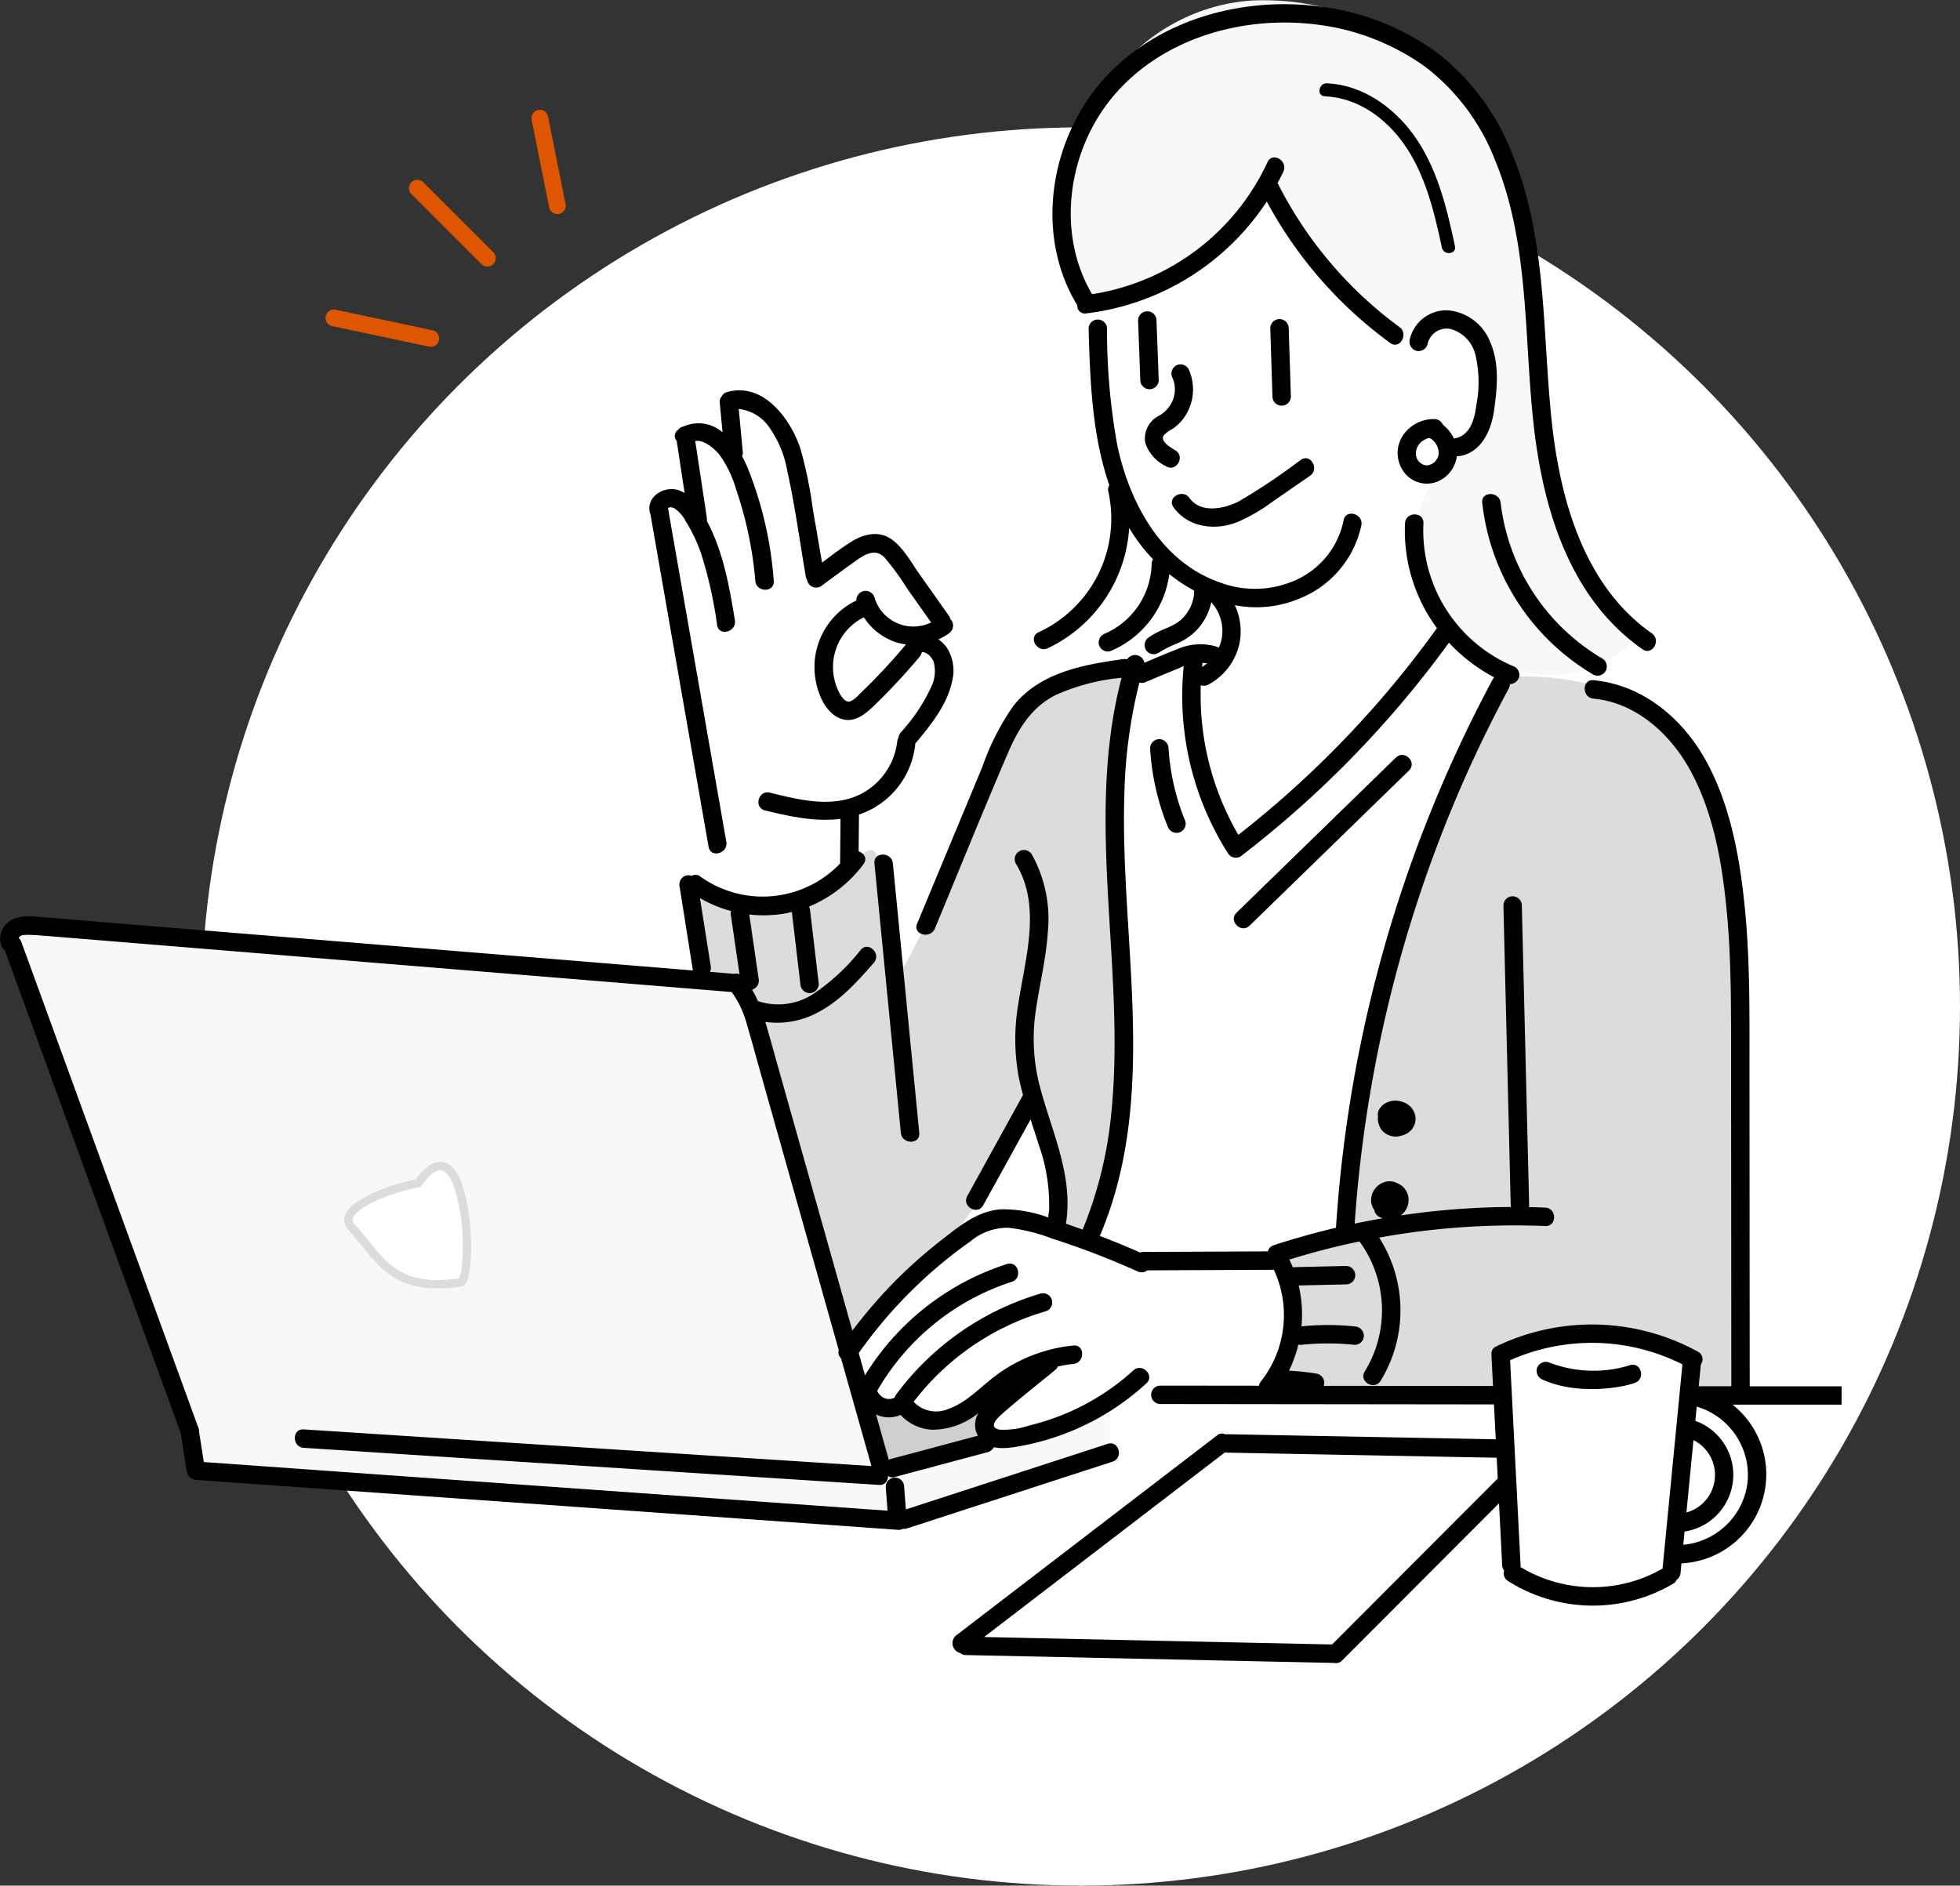 <svg xmlns="http://www.w3.org/2000/svg" viewBox="0 0 234.06 225.214">
  <rect x="0" y="0" width="234.06" height="225.214" fill="#333333" stroke="none"/>
  <g transform="translate(0 0)">
    <circle cx="105" cy="105" r="105" transform="translate(24.06 15.214)" fill="#fff"/>
    <g transform="translate(1.337)">
      <path d="M315.706,120.634c.277.156-11.408,5.148.317,28.6,35.177-4.4,48.369-85.745,4.311-78.456.411.607-18,12.017-20.434,13.232C299.9,84.009,296.236,109.659,315.706,120.634Z" transform="translate(-170.184 -47.886)" fill="#fff"/>
      <path d="M270.877,262.149c5.863-3.664,5.591,1.582,5.863,2.2.558,1.267,10.969-2.191,14.235-4.74,1.086-.848,4.226-.765,5.552-.39.508.144,11.85-.213,12.591-.651,1.125-.665,5-7.411,1.527-15.4-8.934.79-13.386,2.122-32.44-5.207-3.42-1.315-14.692,11-18.638,15.572C259.885,260.683,269.334,263.113,270.877,262.149Z" transform="translate(-159.483 -92.646)" fill="#fff"/>
      <path d="M145.719,256.491c18.863,1.141,75.108,6.458,83.546,5.863,12.459-4.4,15.39-5.13,24.917-8.062V248.43c-8.874,2.241-18.242,5.82-27.116,8.062-4.827-19.658-11-39.291-17.455-58.474C198.273,196.54,129.388,191.888,123,192,124.388,193.058,144.253,249.9,145.719,256.491Z" transform="translate(-123 -80.392)" fill="#f6f8f9"/>
      <path d="M291,138.573l15.216,1.841a11.852,11.852,0,0,0,4.308-.007,4.026,4.026,0,0,0,3.055-2.76,4.293,4.293,0,0,0-1.518-3.889,27.292,27.292,0,0,0-3.6-2.462c-2.654-1.787-4.465-4.27-6.339-6.8-1.855-2.5-1.973-.761-2.393,1.606a18.194,18.194,0,0,1-2.618,7.364C296.17,134.859,292.994,138.814,291,138.573Z" transform="translate(-167.88 -62.033)" fill="#fff"/>
      <path d="M295.132,70.283c.4,2.016,1.244,4.208,3.127,5.035,1.694.745,3.66.125,5.351-.629a35.772,35.772,0,0,0,14.849-12.379,104.577,104.577,0,0,0,16.67,18.839c.177-2.944,4.2-4.5,6.748-3.021s3.479,4.858,2.94,7.757-2.237,5.431-3.921,7.852-3.431,4.9-4.093,7.777a14.5,14.5,0,0,0,2.29,10.86,17.334,17.334,0,0,0,10.047,7.514,13.939,13.939,0,0,0,12.13-2.47,2.525,2.525,0,0,0,.965-1.278c.216-.909-.489-1.751-1.115-2.443a36.142,36.142,0,0,1-7.631-13.291c-2.319-7.322-2.238-15.147-2.565-22.821s-1.168-15.611-5.048-22.239a31.561,31.561,0,0,0-10.685-10.659,30.864,30.864,0,0,0-18.241-4.91C302.062,40.84,292.267,56.031,295.132,70.283Z" transform="translate(-168.85 -39.71)" fill="#f6f8f9"/>
      <path d="M264.667,276.283a42.639,42.639,0,0,0,11.754-3.452l.267-4.3c-4.242,2.545-11.832.553-13.769.347C261.919,268.767,264.606,276.292,264.667,276.283Z" transform="translate(-160.318 -100.836)" fill="#cecece"/>
    </g>
    <g transform="translate(77.556 46.618)">
      <path d="M236.422,164.354c3.848,1.546,10.993,2.931,15.111-5.973.545-1.178-1.186-4.287,3.944-6.486.923-.4,4.577-7.736,5.863-10.26.579-1.137,2.2-6.6-.733-7.329-1.724-.431-5.863,8.794-10.333,7.054-3.526-1.373-.251-10.838,1.854-11.21,1.163-.2,7.013,4.889,10.677,1.225-4.4-8.061-7.295-8.945-9.252-8.833-2.383.136-3.974,2.624-6.269,3.282-.476-3.8-2.068-21.565-9.4-20.832-.038,1.9-.938,4.1-.976,6-.557-.781-4.116-2.221-4.542-1.361-.232.471.343,5.98.578,8.2-.058-.549-3.086-.481-3.542.046C228.669,118.729,235.588,160.533,236.422,164.354Z" transform="translate(-227.629 -103.761)" fill="#fff"/>
      <path d="M262.512,134.053a4.153,4.153,0,0,0-1.006-.984,6.622,6.622,0,0,0,1.222-.695,1.132,1.132,0,0,0,.394-1.5,1.013,1.013,0,0,0-.183-.22,1.068,1.068,0,0,0-.185-.419l-3.48-4.917c-.994-1.4-1.926-3.189-3.356-4.2-1.5-1.064-3.312-.643-4.775.265-1.22.758-2.376,1.646-3.529,2.521q-.549-3.192-1.1-6.385a51.541,51.541,0,0,0-1.451-7.126c-1.157-3.587-4.419-8.094-8.78-6.864a1.012,1.012,0,0,0-.678.557.881.881,0,0,0-.213.649l.339,3.6c-.029-.023-.056-.048-.086-.07a4.388,4.388,0,0,0-4.6-.614c-.024,0-.05.005-.073.012a.988.988,0,0,0-.539.378l-.02.012a.872.872,0,0,0-.156,1.307l.943,6.224a3.452,3.452,0,0,0-.688-.324c-1.807-.6-4.106.844-3.383,2.914q3.467,19.833,6.934,39.666c.243,1.392,2.362.8,2.12-.584q-3.435-19.649-6.869-39.3a1.091,1.091,0,0,0-.062-.359c-.139-.394.405-.346.736-.179a4.052,4.052,0,0,1,1.34,1.536,18.574,18.574,0,0,1,1.843,3.867,50.82,50.82,0,0,1,1.913,8.549c.227,1.392,2.347.8,2.12-.585-.631-3.867-1.314-7.779-3.069-11.323-.087-.175-.179-.358-.274-.542a1.533,1.533,0,0,0-.005-.384l-1.387-9.156c1.043-.207,2.345.953,2.885,1.625a13.276,13.276,0,0,1,1.968,4.06,45.583,45.583,0,0,1,2.323,11.019c.117,1.4,2.317,1.412,2.2,0a44.73,44.73,0,0,0-3.093-13.442c-.207-.5-.437-.983-.691-1.455a.845.845,0,0,0,.092-.465q-.243-2.584-.487-5.17a5.06,5.06,0,0,1,3.65,2.2,12.951,12.951,0,0,1,2.147,5.189c.919,4.163,1.49,8.426,2.212,12.626a1.053,1.053,0,0,0,.161.417,1.094,1.094,0,0,0,.126.359,1.108,1.108,0,0,0,1.5.394c1.339-.98,2.671-1.971,4.018-2.94,1.112-.8,2.448-1.706,3.6-.507a32.028,32.028,0,0,1,2.713,3.733l2.845,4.02a4.835,4.835,0,0,1-6.766-3,1.107,1.107,0,0,0-2.159.392c-.032.012-.064.02-.1.036a8.824,8.824,0,0,0-4.828,9.057c.234,1.739,1,3.9,2.624,4.809,2.047,1.14,3.7-.646,5.056-1.98q2.531-2.5,4.812-5.228a1.3,1.3,0,0,0,.259-.54c.624-.03,1.212.647,1.411,1.164a4.3,4.3,0,0,1-.306,3.009,20.967,20.967,0,0,1-3.615,5.406,1.333,1.333,0,0,0-.3.684,1.18,1.18,0,0,0-.139.448,8.111,8.111,0,0,1-4.678,6.4c-3.331,1.486-7.167.5-10.528-.325-1.374-.337-1.96,1.783-.584,2.12,2.924.717,6.035,1.4,9.021,1.011q-.024,2.561-.047,5.123a1.083,1.083,0,0,0,.21.632.9.9,0,0,0-.241.68l.6,6.928a1.1,1.1,0,0,0,2.2,0l-.6-6.928a1.351,1.351,0,0,0-.221-.629,1.072,1.072,0,0,0,.252-.683q.025-2.819.051-5.637a9.926,9.926,0,0,0,6.728-8.476c1.79-2.165,3.735-4.512,4.364-7.31A5.124,5.124,0,0,0,262.512,134.053ZM253.32,138.4q-.638.639-1.291,1.261a3.151,3.151,0,0,1-1.014.8c-.646.214-1.109-.589-1.364-1.063a6.636,6.636,0,0,1,2.957-8.968,7.3,7.3,0,0,0,3.521,2.87,6.45,6.45,0,0,0,1.513.367Q255.582,136.126,253.32,138.4Z" transform="translate(-227.002 -103.321)"/>
    </g>
    <g transform="translate(123.459 37.063)">
      <path d="M326.629,115.782a9.961,9.961,0,0,1-5.375,6.977,11.859,11.859,0,0,1-9.417.432c-6.986-2.433-10.745-9.465-12.218-16.3A76.419,76.419,0,0,1,298.378,92.9a1.1,1.1,0,0,0-2.2,0c.174,6.207.418,12.759,2.47,18.674a1.064,1.064,0,0,0-.111.786,14.956,14.956,0,0,1-8.334,16.793c-1.28.6-.166,2.5,1.11,1.9a17.066,17.066,0,0,0,9.71-14.367c.237.392.48.782.742,1.165a20.487,20.487,0,0,0,2.108,2.578,1.074,1.074,0,0,0-.168.577,9.33,9.33,0,0,1-5.524,8.284,1.136,1.136,0,0,0-.768,1.352,1.106,1.106,0,0,0,1.352.767,11.6,11.6,0,0,0,7.049-9.2,19.469,19.469,0,0,0,2.978,1.964,1.13,1.13,0,0,0-.013.114c0,.177-.016.355-.037.532,0,.024-.01.056-.016.091-.015.08-.032.159-.05.237a5.692,5.692,0,0,1-.16.559c-.026.076-.058.151-.084.228a.031.031,0,0,0,0,.015l-.018.035a6.508,6.508,0,0,1-.53.926c-.026.036-.1.132-.1.139-.048.058-.1.116-.145.171-.119.133-.243.26-.373.382-.059.055-.119.108-.181.161-.013.012-.138.1-.144.111-.127.088-.252.176-.385.255a9.658,9.658,0,0,1-1.043.52,11.067,11.067,0,0,0-2.111,1.084,1.127,1.127,0,0,0-.394,1.5,1.112,1.112,0,0,0,1.5.394,12.257,12.257,0,0,1,2.257-1.149,7.285,7.285,0,0,0,2.192-1.461,6.946,6.946,0,0,0,1.871-3.45,5.117,5.117,0,0,1,1.245,4.349,5.242,5.242,0,0,1-2.714,3.59c-1.251.663-.141,2.561,1.11,1.9a7.338,7.338,0,0,0,3.752-5.044,7.428,7.428,0,0,0-.58-4.446,13.366,13.366,0,0,0,7.9-.864,12.165,12.165,0,0,0,7.214-8.684C329,114.983,326.883,114.39,326.629,115.782Z" transform="translate(-289.638 -90.698)"/>
      <path d="M355.409,112.509l0-.007-.034-.071A.153.153,0,0,0,355.409,112.509Z" transform="translate(-307.198 -96.199)"/>
      <path d="M351.914,113.947h0v0Z" transform="translate(-306.274 -96.602)"/>
      <path d="M359.976,94.09a5.973,5.973,0,0,0-5.055-3.807,4.483,4.483,0,0,0-4.555,3.477,1.136,1.136,0,0,0,.768,1.353,1.107,1.107,0,0,0,1.352-.768,2.344,2.344,0,0,1,2.723-1.842,4.225,4.225,0,0,1,2.986,3.049,14.319,14.319,0,0,1,.12,6.062c-.207,1.62-.706,3.637-2.576,3.959a.923.923,0,0,0-.1.027,4.539,4.539,0,0,0-1.309-1.645,1.1,1.1,0,0,0-1-.682,4.431,4.431,0,0,0-3.845,2.053,3.81,3.81,0,0,0,.177,4.265,3.411,3.411,0,0,0,3.824,1.217,3.81,3.81,0,0,0,2.506-3.11,1.23,1.23,0,0,0,.335-.007c2.654-.456,3.787-3.139,4.117-5.516C360.809,99.517,361.09,96.615,359.976,94.09ZM353.5,108.216c-.026.029-.052.059-.079.088s-.166.2-.224.209l.1-.077c-.031.023-.062.045-.094.066-.052.036-.106.07-.161.1s-.088.05-.133.073-.207.06-.087.04a.244.244,0,0,0-.034.008c-.048.015-.1.029-.144.042l-.1.026h-.012c-.032,0-.155.012-.254.013l-.059-.018c-.05-.015-.1-.024-.151-.039,0,0-.049-.012-.089-.025l-.01-.007c-.1-.054-.2-.117-.3-.174-.039-.034-.079-.068-.116-.1s-.092-.093-.136-.142c-.011-.012-.033-.043-.05-.065l-.015-.024c-.036-.055-.07-.111-.1-.168-.009-.015-.039-.084-.057-.119-.017-.051-.065-.2-.088-.3,0,.056,0,.1,0,0-.009-.04-.015-.07-.008-.072a.246.246,0,0,1,.008.065v-.026c0-.056-.007-.113-.008-.169a1.718,1.718,0,0,1,.009-.278l.007-.022c.018-.069.031-.139.05-.207s.032-.109.051-.163c.007-.021.01-.034.014-.048a1.592,1.592,0,0,1,.19-.342.964.964,0,0,1,.089-.13l.054-.052a2.05,2.05,0,0,1,.237-.245.24.24,0,0,0,.056-.026c.073-.046.143-.093.217-.136.049-.029.1-.055.15-.081a.9.9,0,0,0,.092-.06l-.043.032a1.3,1.3,0,0,1,.408-.129l.05-.012c.088.053.173.109.26.162.031.027.063.054.094.081a3.309,3.309,0,0,1,.252.256l.053.063c.022.032.045.063.066.1q.087.133.161.275l.026.056c0-.022,0-.026.026.044l.008.027a.075.075,0,0,0,.01.016l-.008-.01c.031.089.062.177.086.267.016.062.03.123.043.185a1.687,1.687,0,0,0,.013.341c0,.039-.005.078-.007.116-.028.107-.052.213-.084.319a.155.155,0,0,0-.006.034c-.025.046-.054.092-.07.121A1.751,1.751,0,0,0,353.5,108.216Z" transform="translate(-305.473 -90.282)"/>
      <path d="M310.945,106.849a5.557,5.557,0,0,0,1.2-1.058,5.832,5.832,0,0,0,.784-6.157,1.108,1.108,0,0,0-1.5-.394,1.125,1.125,0,0,0-.394,1.5,3.46,3.46,0,0,1,.059,2.524,3.765,3.765,0,0,1-1.682,1.963,3.031,3.031,0,0,0-1.648,3.222,4.726,4.726,0,0,0,2.492,2.815c1.209.741,2.315-1.159,1.11-1.9-.471-.289-1.864-1.058-1.4-1.783A3.411,3.411,0,0,1,310.945,106.849Z" transform="translate(-294.46 -92.637)"/>
      <path d="M327.521,114.586a74.749,74.749,0,0,1-7.329,4.916c-1.741.919-4.594,1.551-5.966-.367-.816-1.141-2.723-.044-1.9,1.11,1.723,2.408,4.906,2.816,7.546,1.8a20.105,20.105,0,0,0,4.17-2.392l4.587-3.172C329.787,115.684,328.689,113.778,327.521,114.586Z" transform="translate(-295.645 -96.722)"/>
      <path d="M330.367,92.811a1.1,1.1,0,1,0-2.2,0q.13,4.072.26,8.144a1.1,1.1,0,1,0,2.2,0Q330.5,96.883,330.367,92.811Z" transform="translate(-299.931 -90.664)"/>
      <path d="M308.825,91.538a1.1,1.1,0,1,0-2.2,0q.132,3.556.265,7.111a1.1,1.1,0,0,0,2.2,0Q308.958,95.094,308.825,91.538Z" transform="translate(-294.176 -90.323)"/>
    </g>
    <g transform="translate(81.14 75.934)">
      <g transform="translate(1.413 0)">
        <path d="M298.731,215.64c14.657,11.726,29.347-1.187,29.855-3.782,3.846-19.663,19.01-60.69,18.818-62.534-.317-3.052-3.551-4.791-6.371-6a109.191,109.191,0,0,1-24.863,25.3c-4.078-6.764-5.224-15.454-5.713-23.337-1.535.454-5.98,1.656-7.065,2.909C302.375,149.368,295.822,213.313,298.731,215.64Z" transform="translate(-250.963 -143.323)" fill="#fff"/>
        <path d="M233.952,174.619c5.863,3.664,14.086,3.055,18.322-1.466.619-.66,2.737-4.053,3.664-2.2.733,1.466,1.882,10.473,2.407,14.882,12.25-20.745,8.586-36.135,27.871-36.955-4.628,22.072,2.7,55.784-5.211,68.141-3.211-.532-2.349-.632-5.85-15.669a.366.366,0,0,0-.682-.109c-5.443,10.247-7.23,14.08-20.733,26.873-2.931,5.863-9.527-44.7-17.589-41.773C235.25,186.672,233.3,174.21,233.952,174.619Z" transform="translate(-233.82 -144.808)" fill="#dcdcdc"/>
        <path d="M327.984,235.326a427.136,427.136,0,0,0,56.54-.5c-3.763-32.808,12.36-86.307-27.947-84.841-1.619.059-20.52,36.643-19.054,65.957-1.119.446-8.333,2.319-8.062,2.931A17.335,17.335,0,0,1,327.984,235.326Z" transform="translate(-258.975 -145.096)" fill="#dcdcdc"/>
      </g>
      <g transform="translate(0 1.007)">
        <path d="M341.582,163.052,322.551,181.58c-1.015.989.54,2.542,1.555,1.554l19.031-18.527C344.152,163.618,342.6,162.064,341.582,163.052Z" transform="translate(-256.022 -149.515)"/>
        <path d="M312.793,169.982a27.624,27.624,0,0,1-2.009-8.715,1.125,1.125,0,0,0-1.1-1.1,1.11,1.11,0,0,0-1.1,1.1,29.447,29.447,0,0,0,2.087,9.3,1.134,1.134,0,0,0,1.352.767A1.106,1.106,0,0,0,312.793,169.982Z" transform="translate(-252.38 -148.829)"/>
        <path d="M377.594,233.329l-10.975,0q-.016-19.107-.029-38.214c0-6.326.073-12.674-.559-18.977-.588-5.856-1.662-11.919-4.443-17.171-2.758-5.208-7.593-9.408-13.623-9.967-1.409-.13-1.4,2.069,0,2.2,5.062.47,9.123,4.179,11.5,8.462,2.788,5.027,3.831,11,4.386,16.651.589,6,.537,12.048.542,18.074l.015,18.767q.008,10.087.015,20.174l-13.016-.015-6.948-.008-28.716-.032a.739.739,0,0,0,.029-.083,1.113,1.113,0,0,0-.768-1.352,28.157,28.157,0,0,0-3.406-.37,15.437,15.437,0,0,0,1.126-3.121.824.824,0,0,0,.314.034,30.5,30.5,0,0,1,6.407,0,1.1,1.1,0,0,0,1.1-1.1,1.13,1.13,0,0,0-1.1-1.1,30.526,30.526,0,0,0-6.353-.007,15.085,15.085,0,0,0-.336-4.886l5.659-.13a1.1,1.1,0,1,0,0-2.2l-6.175.142a1.117,1.117,0,0,0-.177.022q-.193-.468-.42-.926,4.138-1.286,8.374-2.166a13.94,13.94,0,0,1,.627,15.533c-.742,1.209,1.159,2.315,1.9,1.11a16.116,16.116,0,0,0-.175-17.1,90.355,90.355,0,0,1,19.831-1.384c1.415.058,1.412-2.141,0-2.2q-.975-.04-1.952-.058a1.17,1.17,0,0,0,.03-.285q-.436-17.87-.871-35.74a1.1,1.1,0,0,0-2.2,0q.435,17.87.871,35.74a1.176,1.176,0,0,0,.037.267,92.255,92.255,0,0,0-13.159,1.008,1.855,1.855,0,0,0,.359-.331,2.585,2.585,0,0,0,.438-.759,2.289,2.289,0,0,0,.073-1.263,2.14,2.14,0,0,0-1.265-1.485,2.753,2.753,0,0,0-.319-.137,1.987,1.987,0,0,0-1.235-.006,2.265,2.265,0,0,0-1.033.673,2.3,2.3,0,0,0-.332.487,2.375,2.375,0,0,0-.234.882,2.043,2.043,0,0,0,.318,1.2c.021.034.048.065.071.1a.929.929,0,0,0,.025.134,1.115,1.115,0,0,0,.506.657,2.683,2.683,0,0,0,.474.19,92,92,0,0,0-13.006,3.211,1.041,1.041,0,0,0-.712.742l-14.9.067a1.119,1.119,0,0,0-.369.066q-2.381-1.051-4.812-1.983c.024-.046.049-.092.07-.141,7.063-16.762,2.3-35.2,2.872-52.705a60.086,60.086,0,0,1,1.793-13.252.836.836,0,0,0,.613,0c1.388-.575,2.771-1.167,4.167-1.724a5.322,5.322,0,0,1,3.8-.452,1.109,1.109,0,0,0,1.352-.767,1.121,1.121,0,0,0-.767-1.352,6.784,6.784,0,0,0-4.687.34c-1.307.5-2.6,1.055-3.886,1.6a1.13,1.13,0,0,0-2.056-.415,1.587,1.587,0,0,0-.5-.016c-4.755.657-9.951,1.6-13.1,5.6a30.006,30.006,0,0,0-3.7,7.282l-3.684,8.857-4.1,9.858c-.543,1.305,1.584,1.875,2.12.585,2.9-6.976,5.726-13.991,8.71-20.932,1.247-2.9,2.782-5.453,5.664-6.938a24.587,24.587,0,0,1,7.924-2.084c-4.428,16.89.46,34.468-1.191,51.627a48.8,48.8,0,0,1-3.458,14.278c-.271-.1-.54-.2-.811-.292-.388-.136-.784-.278-1.185-.421.868-5.434-1.438-10.432-2.89-15.556l0-.013c-.077-.272-.154-.544-.226-.817a22.455,22.455,0,0,1-.476-9.082c.45-3.121,1.23-6.2,1.428-9.351a15.834,15.834,0,0,0-1.9-9.262,1.1,1.1,0,0,0-1.9,1.11c3.085,5.109,1.09,11.3.274,16.748a24.944,24.944,0,0,0,.067,8.787c.141.7.313,1.386.5,2.07L273.184,210.6c-.684,1.239,1.214,2.35,1.9,1.11l5.658-10.249c.32.985.646,1.968.952,2.956a21.384,21.384,0,0,1,1.254,8.087,1.2,1.2,0,0,0-.06.27l-.04.388a15.655,15.655,0,0,0-5.6-.968c-2.81.155-5.046,2.034-7.176,3.691a56.945,56.945,0,0,0-6.12,5.51,59.2,59.2,0,0,0-5.962,7.327c-.806,1.167,1.1,2.268,1.9,1.11a55.341,55.341,0,0,1,13.642-13.792,6.977,6.977,0,0,1,4.551-1.647,21.267,21.267,0,0,1,5.181,1.278,96.994,96.994,0,0,1,10.261,3.94,1.123,1.123,0,0,0,1.164-.128l14.931-.067a1.208,1.208,0,0,0,.167-.018,12.8,12.8,0,0,1-1.532,13.346,1.144,1.144,0,0,0-.242.517l-11.771-.013a1.1,1.1,0,0,0,0,2.2l66.574.075,2.635,0c.046,0,.093,0,.139,0,4.505,0,10.033,0,12,0-.024,0,0,0,0,0Z" transform="translate(-238.812 -144.696)"/>
        <path d="M265.862,180.032c-.136-1.4-2.336-1.409-2.2,0l3.155,32.192c.137,1.4,2.337,1.409,2.2,0Z" transform="translate(-240.378 -153.855)"/>
        <path d="M251.971,178.851a12.8,12.8,0,0,1-17.6,2.589.9.9,0,0,0-1.02-.073,1.151,1.151,0,0,0-.67-.039,1.126,1.126,0,0,0-.767,1.352q.79,4.983,1.58,9.966a1.108,1.108,0,0,0,1.353.768,1.126,1.126,0,0,0,.767-1.352l-1.275-8.041a15.077,15.077,0,0,0,10.216,1.829c.257-.045.506-.116.758-.176l1.016,8.6a1.134,1.134,0,0,0,1.1,1.1,1.106,1.106,0,0,0,1.1-1.1l-1.039-8.793a1.5,1.5,0,0,0-.123-.446,15.521,15.521,0,0,0,6.507-5.071C254.72,178.829,252.812,177.732,251.971,178.851Z" transform="translate(-231.892 -153.696)"/>
      </g>
    </g>
    <g transform="translate(125.68 0.505)">
      <path d="M364.245,115.54c-8.207-5.746-11.023-16.236-11.991-25.681-1.1-10.755-.553-21.9-4.863-32.048a28,28,0,0,0-8.61-11.484,29.733,29.733,0,0,0-13.78-5.6c-9.143-1.31-19.117,1.247-25.645,8.016-6.876,7.131-8.986,18.844-3.785,27.506a1.082,1.082,0,0,0,.075.1.9.9,0,0,0,1.048.979,30.072,30.072,0,0,0,21.57-13.36A50.588,50.588,0,0,0,333,80.857c1.145.835,2.243-1.072,1.11-1.9a48.215,48.215,0,0,1-14.552-17.2c.24-.454.476-.911.69-1.38.584-1.277-1.31-2.4-1.9-1.11a27.753,27.753,0,0,1-20.948,15.763c-4.314-7.312-2.9-17.114,2.441-23.538,5.758-6.931,15.278-9.709,24.03-8.706a28.09,28.09,0,0,1,13.309,5.078,25.777,25.777,0,0,1,8.308,11.065c4.064,9.8,3.5,20.577,4.562,30.932,1.056,10.305,4.158,21.332,13.08,27.58C364.3,118.252,365.4,116.347,364.245,115.54Z" transform="translate(-292.668 -40.4)"/>
      <path d="M353.267,141.639a17.577,17.577,0,0,1-10.645-17.032c.066-1.414-2.133-1.411-2.2,0a19.55,19.55,0,0,0,3.813,12.519,120.414,120.414,0,0,1-23.718,24.694,33.155,33.155,0,0,1-4.247-20.8c.174-1.4-2.026-1.387-2.2,0a35.032,35.032,0,0,0,5.2,22.988,1.108,1.108,0,0,0,1.5.4,123.879,123.879,0,0,0,24.9-25.542,20.153,20.153,0,0,0,5.4,4.138,1.185,1.185,0,0,0-.17.237A160.288,160.288,0,0,0,333.8,194.085q-1.176,7.5-1.65,15.094c-.088,1.413,2.111,1.408,2.2,0a158.443,158.443,0,0,1,12.018-51.363c1.926-4.593,4.086-9.087,6.442-13.475a1.1,1.1,0,0,0,.135-.529,1.177,1.177,0,0,0,1.1-.821A1.127,1.127,0,0,0,353.267,141.639Z" transform="translate(-298.317 -62.612)"/>
      <path d="M377.065,139.891A25.006,25.006,0,0,1,364.9,121.278c-.152-1.391-2.353-1.407-2.2,0a27.305,27.305,0,0,0,13.257,20.512A1.1,1.1,0,0,0,377.065,139.891Z" transform="translate(-311.374 -61.726)"/>
      <path d="M352.364,72.74c-1-4.668-2.159-9.522-5.046-13.433-2.411-3.266-6.093-5.845-10.249-6.018-1-.042-1.255,1.51-.247,1.551,3.847.159,7.154,2.513,9.351,5.563,2.632,3.653,3.7,8.181,4.629,12.51C351.013,73.893,352.577,73.729,352.364,72.74Z" transform="translate(-304.292 -43.843)"/>
    </g>
    <g transform="translate(102.474 150.911)">
      <path d="M264.142,266.4l0,.009C264.179,266.5,264.252,266.585,264.142,266.4Z" transform="translate(-261.842 -251.179)"/>
      <path d="M265.259,267.538a.533.533,0,0,0-.118-.062l.111.059Z" transform="translate(-262.109 -251.467)"/>
      <path d="M293.869,258.4a28.227,28.227,0,0,1-12.451,6.582,9.509,9.509,0,0,1-3.494.494c-1.368-.237-.444-1.247.183-1.8,2.081-1.851,4.3-3.566,6.446-5.342a1.014,1.014,0,0,0,.3-.4,15.456,15.456,0,0,1,1.849-.307c1.4-.138,1.409-2.338,0-2.2a18.553,18.553,0,0,0-10.118,4.267c-1.479,1.216-2.919,2.642-4.764,3.289a3.7,3.7,0,0,1-4.185-.835,30.658,30.658,0,0,1,15.77-10.813,1.1,1.1,0,0,0-.585-2.12,33.084,33.084,0,0,0-17.281,12.077,1.047,1.047,0,0,0-.177.364c-.019.01-.037.022-.056.031l-.075.027a2.841,2.841,0,0,1-.281.076l-.07.012a2.6,2.6,0,0,1-.284.007l-.112-.007c-.086-.019-.173-.038-.259-.065l-.078-.026.032.018a.4.4,0,0,0-.039-.021l-.029-.01c-.048-.018-.086-.045-.082-.049-.031-.015-.061-.03-.09-.047-.057-.034-.114-.08-.172-.117-.028-.025-.056-.05-.083-.075-.062-.059-.119-.125-.177-.188-.012-.017-.025-.034-.036-.051a2.548,2.548,0,0,1-.138-.234c-.016-.032-.03-.065-.047-.1h0l.011.019c0-.007-.007-.014-.01-.021a28.778,28.778,0,0,1,16.067-13.019c1.343-.429.769-2.553-.584-2.12a31.051,31.051,0,0,0-17.627,14.45,1.023,1.023,0,0,0-.009,1.038.871.871,0,0,0,.047.265,3.83,3.83,0,0,0,2.46,2.405,3.587,3.587,0,0,0,2.435-.138,5.467,5.467,0,0,0,3.823,1.768,8.783,8.783,0,0,0,5.483-2,2.685,2.685,0,0,0,.289,3.231c1.039,1.1,2.577,1.054,3.952.849a30.269,30.269,0,0,0,15.793-7.606C296.472,259,294.914,257.448,293.869,258.4Z" transform="translate(-261.003 -245.632)"/>
    </g>
    <g transform="translate(113.742 158.196)">
      <path d="M277.991,298.606c12.99,1.708,42.561,1.506,43.978,1.048,2.159-.7,22.983-20.621,22.719-23.452-7.613-.509-31.212-2.507-34.73-2.144C307.3,274.332,278.365,298.655,277.991,298.606Z" transform="translate(-276.809 -260.498)" fill="#fff"/>
      <path d="M389.766,264.638c-.632.008.086-3.3-.972-3.772-6.357-2.824-15.656-3.7-21.515-1.375-.3.118.083,25.454.666,25.972,7.9,7.024,18.156.428,19.622-1.038C405.156,277.1,392.524,264.6,389.766,264.638Zm-2.2,14.657,1.466-10.26C393.43,271.233,393.43,279.295,387.567,279.295Z" transform="translate(-300.634 -256.262)" fill="#fff"/>
      <path d="M365.474,263.15l.275-2.817a1.019,1.019,0,0,0-.341-1.512,26.278,26.278,0,0,0-24.106-.627.905.905,0,0,0-.547.989,1.123,1.123,0,0,0-.008.16q.254,4.969.508,9.938l-32.1-.606a1.158,1.158,0,0,0-.206.017.854.854,0,0,0-.965.118L276.839,292.69a1.2,1.2,0,0,0,.447,2.108,1.055,1.055,0,0,0,.685.254l43.983.939a1,1,0,0,0,.959-.295l18.732-18.769.378,7.393a1.1,1.1,0,0,0,.237.646,1.065,1.065,0,0,0,.456,1.235,18.906,18.906,0,0,0,19.709.341,1.059,1.059,0,0,0,.438-.481,1.105,1.105,0,0,0,.46-.813l.112-1.15a10.635,10.635,0,0,0,2.04-20.948Zm-43.761,30.636-41.561-.887,28.763-22.053a1.245,1.245,0,0,0,.24.028l32.213.608.127,2.484Zm43.155-24.406a4.651,4.651,0,0,1-.842,8.643Zm-3.693,15.342a16.7,16.7,0,0,1-16.964-.187,1.193,1.193,0,0,0,.01-.214c-.161-3.163-1.09-21.318-1.251-24.479a23.992,23.992,0,0,1,20.579.492Q362.362,272.527,361.175,284.721Zm10.152-10.336a8.505,8.505,0,0,1-7.677,7.492l.153-1.575a6.855,6.855,0,0,0,1.288-13.226l.165-1.7A8.532,8.532,0,0,1,371.327,274.386Z" transform="translate(-276.378 -255.571)"/>
      <path d="M377.251,262.672a14.913,14.913,0,0,1-4.307-.985,1.108,1.108,0,0,0-1.352.767,1.148,1.148,0,0,0,.768,1.352c3.917,1.76,9.047,1.027,10.92.363,1.329-.47.772-2.542-.585-2.119A14.563,14.563,0,0,1,377.251,262.672Z" transform="translate(-301.803 -257.19)"/>
    </g>
    <g transform="translate(0 108)">
      <path d="M253.449,251.53l-24.1,7.83-.2-2.7a1.171,1.171,0,0,0-.322-.777,1.1,1.1,0,0,0-1.554,0,1.083,1.083,0,0,0-.322.777l.211,2.852-64.012-4.554L145.514,253.7q-.278-1.781-.557-3.56a1.07,1.07,0,0,0-.067-.465q-8.267-22.689-16.534-45.379-2.316-6.359-4.634-12.72a1.13,1.13,0,0,0-.306-.457c.177-.616,1.959-.366,2.369-.333q2.19.177,4.379.358l8.574.7,17.332,1.42,34.3,2.81,18.181,1.49a11.806,11.806,0,0,1,1.862,4.03c.549,1.842,1.049,3.7,1.57,5.551q1.63,5.786,3.262,11.572l6.523,23.144,3.472,12.319-52.63-3.4-15.168-.978c-1.413-.091-1.407,2.108,0,2.2l53.545,3.454,15.168.978a.961.961,0,0,0,1.051-1.063,1.02,1.02,0,0,0,.838.112l11.139-2.98a1.1,1.1,0,0,0-.584-2.12l-11.139,2.98a1.215,1.215,0,0,0-.148.056q-6.555-23.256-13.109-46.51c-.543-1.925-1.061-3.861-1.637-5.777a10.244,10.244,0,0,0,6.372-1.184c2.63-1.39,4.652-3.671,6.587-5.875.93-1.059-.619-2.62-1.554-1.554a25.109,25.109,0,0,1-5.546,5.191,7.678,7.678,0,0,1-6.736.938,12.833,12.833,0,0,0-.705-1.369l.012,0a1.128,1.128,0,0,0,.768-1.352l-1.177-8.052a1.106,1.106,0,0,0-1.352-.767,1.127,1.127,0,0,0-.767,1.352q.509,3.489,1.019,6.978a.889.889,0,0,0-.6-.043l-72.158-5.913-10.217-.838c-1.352-.111-2.863-.372-4.083.4a2.542,2.542,0,0,0-1.1,3,1.148,1.148,0,0,0,.413.514l16.389,44.982,4.635,12.72c.007.017.016.031.023.048a1.9,1.9,0,0,0,.023.274l.624,3.992a.638.638,0,0,0,.067.194,1.115,1.115,0,0,0,1.048,1.063l65.268,4.643,18.6,1.324a.992.992,0,0,0,.583-.128,1.067,1.067,0,0,0,.5-.046l24.538-7.972C255.374,253.215,254.8,251.091,253.449,251.53Z" transform="translate(-121.176 -187.078)"/>
      <path d="M702.451,367.272c5.968-8.354,6.75,11.654,5.015,11.876l-.363.041c-7.744.981-9.119-2.781-12.61-6.662C692.269,370.053,700.6,367.509,702.451,367.272Z" transform="translate(-652.514 -333.958)" fill="#fff"/>
      <path d="M705.091,364.733c1.123,0,2.02.962,2.668,2.86a22.1,22.1,0,0,1,.955,5.465,24.753,24.753,0,0,1-.059,4.253c-.18,1.536-.527,2.255-1.126,2.332l-.367.042a19.109,19.109,0,0,1-2.381.161c-4.922,0-6.851-2.37-9.084-5.115-.5-.61-1.009-1.24-1.576-1.871a1.664,1.664,0,0,1-.395-1.778c.376-1.012,1.76-2.009,4.115-2.963a24.26,24.26,0,0,1,4.328-1.312C703.2,365.412,704.159,364.733,705.091,364.733Zm2.222,13.929a3.823,3.823,0,0,0,.344-1.414,21.757,21.757,0,0,0,.107-3.12,20.8,20.8,0,0,0-1.153-6.75c-.313-.751-.83-1.645-1.519-1.645-.423,0-1.153.317-2.233,1.829l-.127.177-.216.028a21.9,21.9,0,0,0-4.3,1.28c-2,.808-3.29,1.677-3.552,2.384a.683.683,0,0,0,.2.761c.584.649,1.1,1.289,1.608,1.908,2.158,2.651,3.862,4.746,8.308,4.746a18.121,18.121,0,0,0,2.259-.154h.007Z" transform="translate(-652.514 -333.958)" fill="#dcdcdc"/>
    </g>
    <path d="M350.085,220.6a2.337,2.337,0,0,0-.417-.706,2.278,2.278,0,0,0-.437-.376,1.586,1.586,0,0,0-.286-.16,2.8,2.8,0,0,0-1.164-.272,2.474,2.474,0,0,0-1.143.285,2.036,2.036,0,0,0-.806.8,1.149,1.149,0,0,0-.114.826c-.007.045-.019.085-.023.133a1.116,1.116,0,0,0,0,.222,2.212,2.212,0,0,0,.088.5c.008.023.02.04.028.062.011.038.021.075.036.113a2.338,2.338,0,0,0,.171.378,1.8,1.8,0,0,0,.356.429,2.268,2.268,0,0,0,.706.411,1.193,1.193,0,0,0,.188.055,2.168,2.168,0,0,0,.515.085,2.258,2.258,0,0,0,.471-.05,1.023,1.023,0,0,0,.127-.037,2.737,2.737,0,0,0,.705-.242,2.04,2.04,0,0,0,1.11-1.866A1.955,1.955,0,0,0,350.085,220.6Z" transform="translate(-181.151 -87.629)"/>
    <g transform="translate(39.876 14.116)">
      <path d="M8.361,9.361a1,1,0,0,1-.707-.293L-.707.707a1,1,0,0,1,0-1.414,1,1,0,0,1,1.414,0L9.068,7.653a1,1,0,0,1-.707,1.707Z" transform="translate(9.963 8.361)" fill="#de5600"/>
      <path d="M2.089,11.451a1,1,0,0,1-.98-.8L-.981.2A1,1,0,0,1-.2-.981,1,1,0,0,1,.981-.2l2.09,10.451a1,1,0,0,1-.982,1.2Z" transform="translate(24.594)" fill="#de5600"/>
      <path d="M8.361,9.361a1,1,0,0,1-.707-.293L-.707.707a1,1,0,0,1,0-1.414,1,1,0,0,1,1.414,0L9.068,7.653a1,1,0,0,1-.707,1.707Z" transform="matrix(0.839, -0.545, 0.545, 0.839, 0, 23.853)" fill="#de5600"/>
    </g>
  </g>
</svg>
